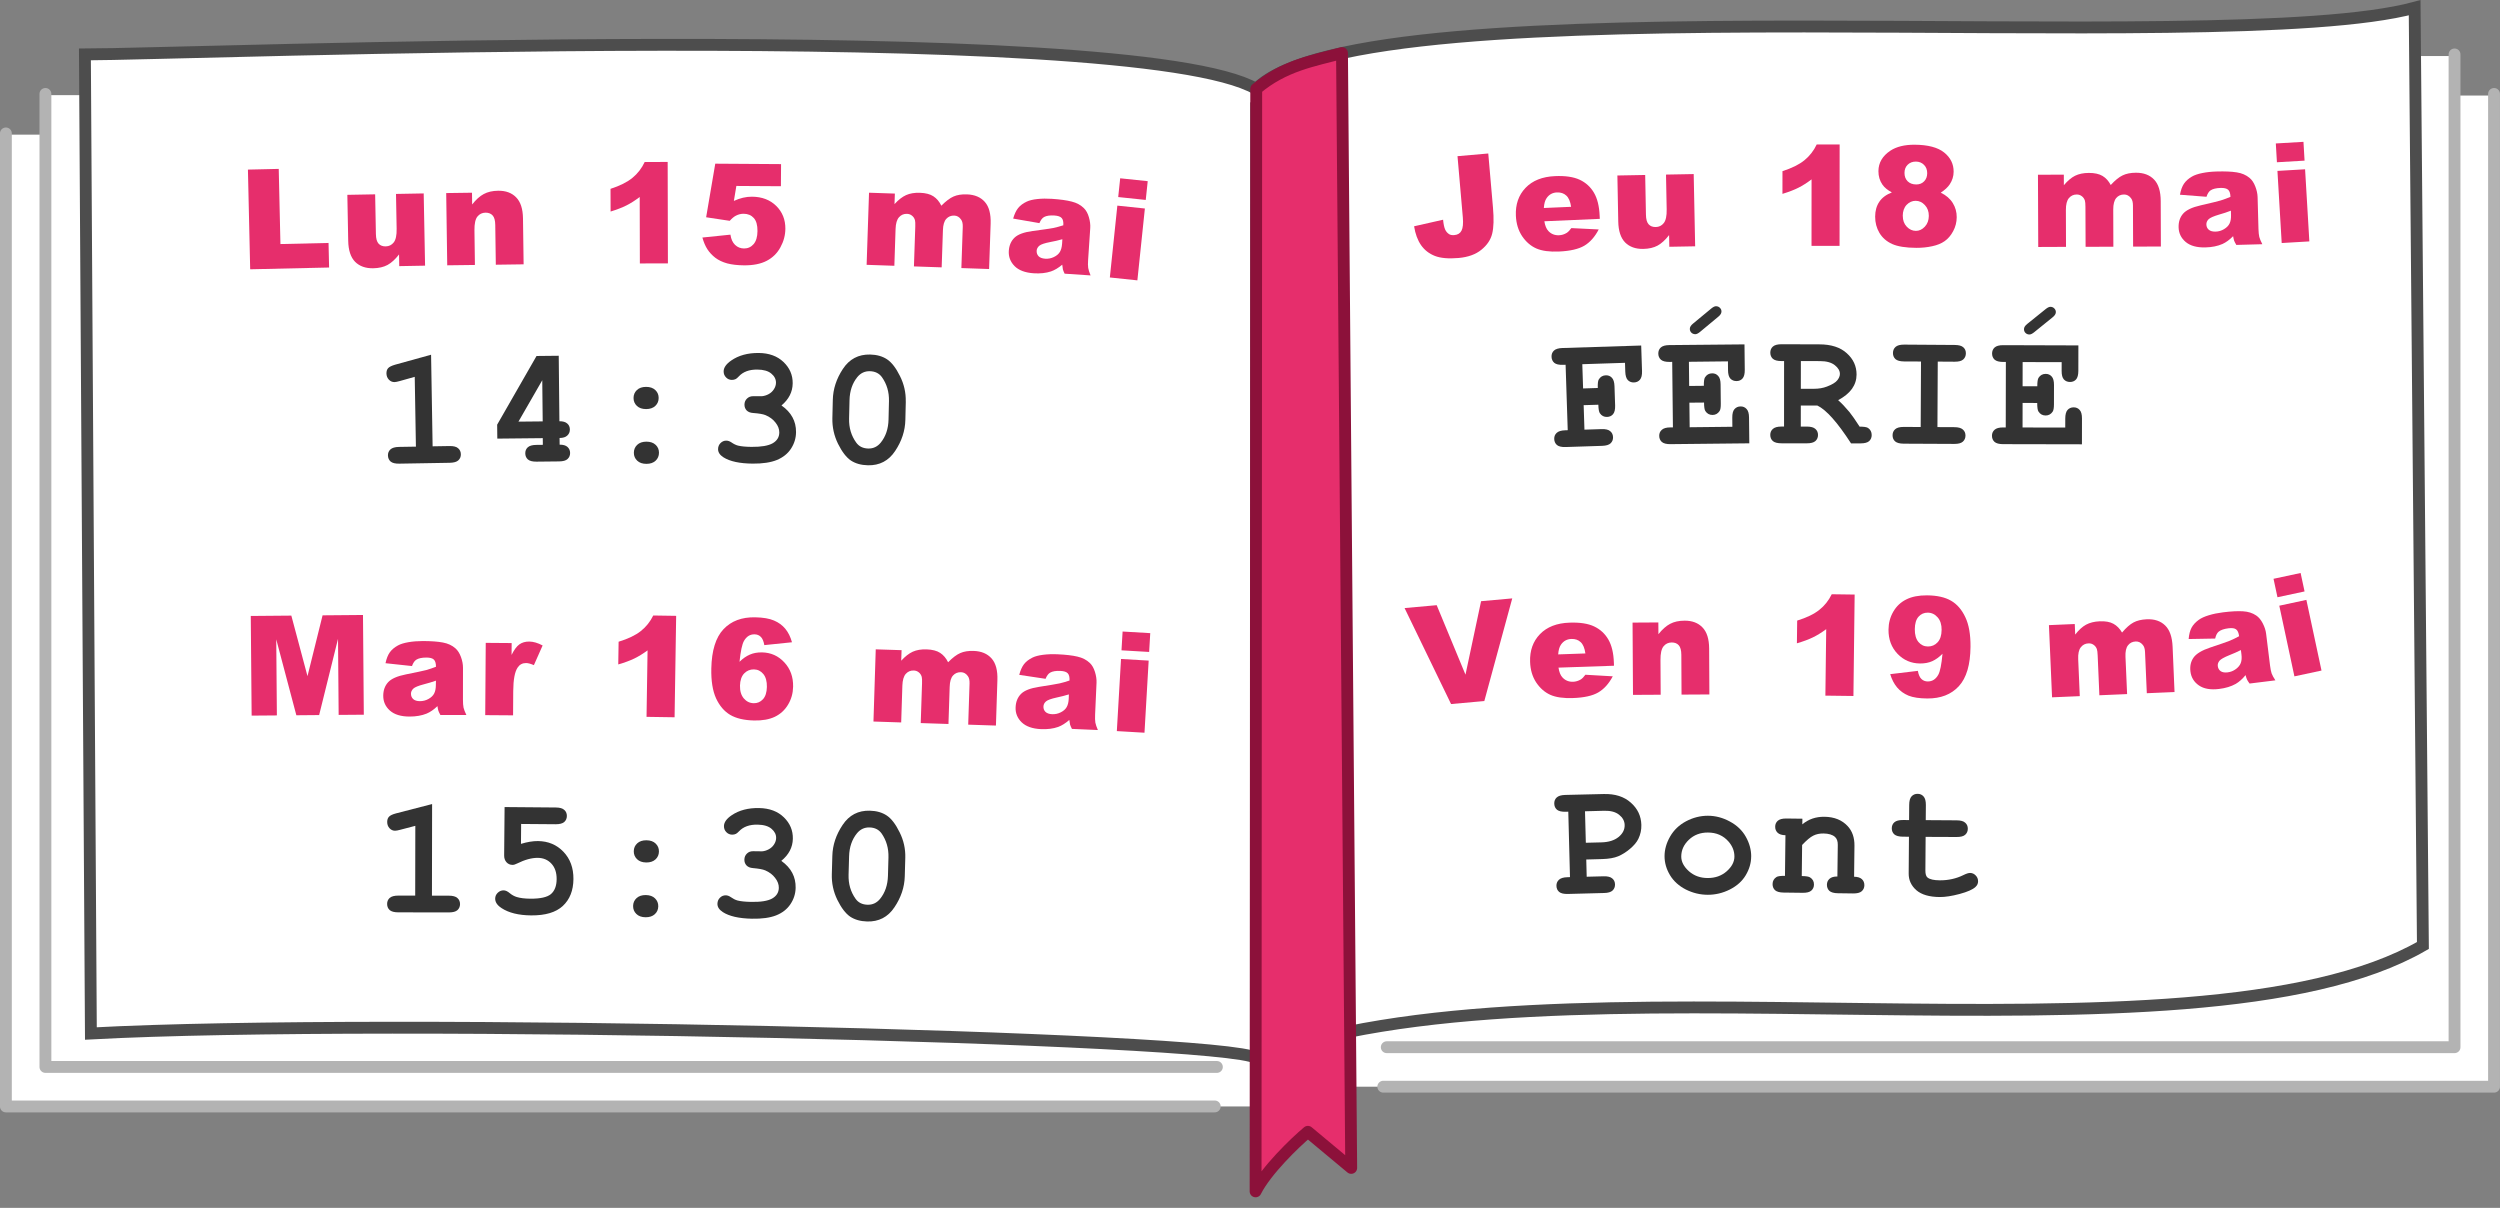 <?xml version="1.0" encoding="UTF-8"?>
<svg width="63.295mm" height="30.581mm" version="1.1" viewBox="0 0 63.295 30.581" xmlns="http://www.w3.org/2000/svg">
<rect x="0" y="0" width="63.295" height="30.581" fill="#808080" stroke="none"/>
<g transform="translate(-21.045 -14.878)">
<g fill="#fff" fill-rule="evenodd" stroke-width=".3">
<path d="m54.785 17.297h29.404v25.094h-29.404z" stop-color="#000000"/>
<path d="m21.195 18.287h31.641v24.604h-31.641z" stop-color="#000000"/>
<path d="m22.195 17.287h31.641v24.604h-31.641z" stop-color="#000000"/>
<path d="m54.785 16.297h28.404v25.094h-28.404z" stop-color="#000000"/>
</g>
<g fill="none" stroke="#b3b3b3" stroke-linecap="round" stroke-linejoin="round" stroke-width=".3">
<path d="m51.8 42.891h-30.606v-24.635" stop-color="#000000" style="-inkscape-stroke:none;font-variation-settings:normal"/>
<path d="m84.189 17.256v25.135h-28.122" stop-color="#000000" style="-inkscape-stroke:none;font-variation-settings:normal"/>
<path d="m51.854 41.891h-29.659v-24.635" stop-color="#000000" style="-inkscape-stroke:none;font-variation-settings:normal"/>
<path d="m83.189 16.256v25.135h-27.034" stop-color="#000000" style="-inkscape-stroke:none;font-variation-settings:normal"/>
</g>
<path d="m23.195 16.256c2.522 0 26.516-0.939 29.655 0.873 2.795-2.795 24.433-0.733 29.329-2.055l0.209 23.742c-5.847 3.376-22.097-0.041-29.539 2.851-0.767-0.53-22.087-1.024-29.503-0.623z" fill="#fff" fill-rule="evenodd" stop-color="#000000" stroke="#4d4d4d" stroke-width=".3" style="-inkscape-stroke:none;font-variation-settings:normal"/>
<g fill="none">
<path d="m56.867 21.477c7.25-0.863 21.461 0.19 25.312-0.85" stop-color="#000000" style="-inkscape-stroke:none;font-variation-settings:normal"/>
<path d="m56.873 26.476c7.251-0.862 21.456 0.191 25.306-0.849" stop-color="#000000" style="-inkscape-stroke:none;font-variation-settings:normal"/>
<path d="m56.828 32.814c8.205-1.071 20.61 0.94 25.56-1.918" stop-color="#000000" style="-inkscape-stroke:none;font-variation-settings:normal"/>
<path d="m56.883 37.807c8.205-1.055 20.567 0.94 25.505-1.911" stop-color="#000000" style="-inkscape-stroke:none;font-variation-settings:normal"/>
<path d="m27.17 38.006c9.143-0.144 25.02 0.285 25.68 0.741" stop-color="#000000" style="-inkscape-stroke:none;font-variation-settings:normal"/>
<path d="m27.195 26.701c7.622-0.183 23.19-0.474 25.675 0.961" stop-color="#000000" style="-inkscape-stroke:none;font-variation-settings:normal"/>
</g>
<path d="m52.85 17.469v24.131" fill="#fff" fill-rule="evenodd" stop-color="#000000" stroke="#4d4d4d" stroke-width=".3" style="-inkscape-stroke:none;font-variation-settings:normal"/>
<g fill="#333" stroke-width="1px">
<g stop-color="#000000" aria-label=" 14:30">
<path d="m31.959 23.859 0.039 2.319 0.428-0.007q0.153-0.003 0.218 0.056 0.067 0.057 0.069 0.152 0.002 0.093-0.064 0.154-0.063 0.059-0.216 0.062l-1.279 0.022q-0.153 0.003-0.22-0.054-0.065-0.059-0.067-0.154-0.002-0.093 0.062-0.152 0.065-0.061 0.218-0.064l0.428-0.007-0.03-1.767-0.377 0.106q-0.091 0.026-0.136 0.027-0.081 0.001-0.142-0.062-0.059-0.063-0.061-0.156-0.001-0.085 0.041-0.133 0.043-0.05 0.18-0.09z"/>
<path d="m35.191 23.885 0.017 1.658q0.134-0.001 0.199 0.058 0.065 0.057 0.066 0.15 9.81e-4 0.093-0.065 0.154-0.063 0.061-0.196 0.062l0.002 0.169q0.134-0.001 0.199 0.058 0.065 0.059 0.066 0.152 9.81e-4 0.093-0.065 0.154-0.063 0.059-0.216 0.06l-0.568 6e-3q-0.153 0.002-0.22-0.056-0.065-0.059-0.066-0.154-9.81e-4 -0.093 0.062-0.152 0.066-0.061 0.218-0.062l0.165-0.002-0.002-0.169-1.151 0.012-0.004-0.353 0.997-1.739zm-0.406 1.662-0.011-1.042-0.603 1.048z"/>
<path d="m37.721 24.953q2.98e-4 0.12-0.084 0.201-0.085 0.081-0.233 0.081-0.149 3.7e-4 -0.234-0.08t-0.085-0.2q-2.99e-4 -0.12 0.084-0.201 0.085-0.081 0.233-0.081 0.149-3.7e-4 0.234 0.08t0.085 0.2zm0.008 1.387q2.99e-4 0.12-0.084 0.201-0.085 0.081-0.233 0.081-0.149 3.71e-4 -0.234-0.08-0.085-0.08-0.085-0.2-2.99e-4 -0.12 0.084-0.201 0.085-0.081 0.233-0.081 0.149-3.71e-4 0.234 0.08 0.085 0.08 0.085 0.2z"/>
<path d="m40.83 25.143q0.187 0.13 0.279 0.3 0.092 0.168 0.09 0.377-0.002 0.225-0.127 0.417-0.123 0.189-0.358 0.287-0.234 0.095-0.613 0.092-0.492-4e-3 -0.739-0.159-0.138-0.088-0.137-0.208 7.31e-4 -0.091 0.061-0.152 0.063-0.064 0.149-0.063 0.06 4.82e-4 0.124 0.042 0.09 0.063 0.171 0.084 0.124 0.03 0.341 0.032 0.37 3e-3 0.536-0.091 0.166-0.096 0.168-0.272 1e-3 -0.13-0.095-0.251-0.094-0.123-0.255-0.19-0.093-0.038-0.314-0.054-0.105-7e-3 -0.163-0.065-0.055-0.06-0.055-0.147 7.3e-4 -0.091 0.063-0.152 0.063-0.062 0.158-0.061 0.211 0.002 0.225-2.57e-4 0.083-0.008 0.166-0.052 0.083-0.045 0.133-0.123 0.052-0.08 0.053-0.165 0.001-0.134-0.118-0.232-0.117-0.1-0.355-0.102-0.306-0.003-0.469 0.174-0.048 0.051-0.077 0.066-0.044 0.022-0.097 0.022-0.087-6.97e-4 -0.148-0.063-0.062-0.063-0.061-0.153 0.001-0.143 0.192-0.275 0.279-0.194 0.694-0.191 0.393 0.003 0.629 0.228 0.236 0.225 0.233 0.539-0.001 0.163-0.073 0.305-0.071 0.14-0.213 0.259z"/>
<path d="m43.978 25.044-0.011 0.465q-0.009 0.413-0.258 0.786-0.246 0.373-0.691 0.363-0.256-0.006-0.431-0.121-0.173-0.118-0.325-0.423-0.15-0.307-0.143-0.646l0.011-0.465q0.009-0.411 0.255-0.784 0.246-0.375 0.691-0.365 0.254 0.006 0.427 0.121 0.175 0.116 0.327 0.423 0.154 0.305 0.147 0.646zm-0.426-0.01q0.008-0.345-0.179-0.608-0.106-0.145-0.305-0.15-0.192-0.004-0.318 0.15-0.189 0.234-0.197 0.585l-0.011 0.465q-0.008 0.347 0.181 0.608 0.104 0.145 0.305 0.15 0.19 0.004 0.316-0.15 0.189-0.234 0.197-0.585z"/>
</g>
<g stop-color="#000000" aria-label=" 15:30">
<path d="m31.985 35.235-0.004 2.319 0.428 7.19e-4q0.153 2.57e-4 0.217 0.06 0.066 0.058 0.066 0.153-1.56e-4 0.093-0.066 0.153-0.064 0.058-0.217 0.058l-1.28-0.002q-0.153-2.57e-4 -0.219-0.058-0.064-0.06-0.064-0.155 1.57e-4 -0.093 0.064-0.151 0.066-0.06 0.219-0.06l0.428 7.19e-4 3e-3 -1.767-0.378 0.099q-0.091 0.025-0.136 0.025-0.081-1.35e-4 -0.14-0.064-0.058-0.064-0.058-0.157 1.42e-4 -0.085 0.044-0.132 0.043-0.05 0.182-0.087z"/>
<path d="m34.239 35.739-0.004 0.504q0.236-0.072 0.429-0.071 0.391 0.004 0.647 0.272 0.256 0.269 0.252 0.691-0.004 0.434-0.269 0.68-0.263 0.244-0.802 0.239-0.475-0.004-0.751-0.186-0.16-0.105-0.159-0.239 7.5e-4 -0.085 0.063-0.146 0.065-0.064 0.151-0.063 0.072 6.39e-4 0.156 0.072 0.084 0.069 0.177 0.097 0.132 0.04 0.339 0.042 0.384 0.003 0.526-0.117 0.142-0.123 0.144-0.377 0.002-0.25-0.133-0.394-0.133-0.144-0.346-0.146-0.229-2e-3 -0.524 0.144-0.066 0.035-0.116 0.034-0.091-8.04e-4 -0.152-0.068-0.059-0.067-0.058-0.172l0.011-1.224 1.296 0.011q0.153 0.001 0.216 0.062 0.066 0.058 0.065 0.154-8.22e-4 0.093-0.068 0.152-0.065 0.057-0.218 0.056z"/>
<path d="m37.728 36.438q-0.002 0.12-0.088 0.199-0.086 0.079-0.235 0.077-0.149-0.002-0.232-0.084-0.084-0.082-0.082-0.202 0.002-0.12 0.088-0.199 0.086-0.079 0.235-0.077 0.149 0.002 0.232 0.084 0.084 0.082 0.082 0.202zm-0.017 1.387q-0.002 0.12-0.088 0.199-0.086 0.079-0.235 0.077-0.149-0.002-0.232-0.084-0.084-0.082-0.082-0.202 0.002-0.12 0.088-0.199 0.086-0.079 0.235-0.077 0.149 0.002 0.232 0.084 0.084 0.082 0.082 0.202z"/>
<path d="m40.829 36.675q0.185 0.132 0.275 0.304 0.089 0.169 0.085 0.378-0.005 0.225-0.133 0.415-0.126 0.188-0.362 0.282-0.236 0.092-0.614 0.084-0.492-0.01-0.737-0.169-0.137-0.09-0.134-0.21 0.002-0.091 0.063-0.152 0.063-0.063 0.15-0.061 0.06 0.001 0.123 0.044 0.09 0.064 0.17 0.086 0.123 0.032 0.34 0.036 0.37 0.008 0.537-0.084 0.167-0.094 0.171-0.269 0.003-0.13-0.092-0.252-0.092-0.124-0.252-0.193-0.092-0.039-0.313-0.058-0.105-0.008-0.162-0.068-0.055-0.061-0.053-0.148 0.002-0.091 0.065-0.152 0.063-0.061 0.158-0.059 0.211 0.004 0.225 0.003 0.083-0.006 0.166-0.05 0.084-0.044 0.135-0.121 0.053-0.08 0.055-0.164 0.003-0.134-0.115-0.234-0.116-0.102-0.353-0.107-0.306-0.006-0.471 0.168-0.049 0.051-0.078 0.065-0.044 0.022-0.098 0.021-0.087-0.002-0.147-0.065-0.061-0.063-0.059-0.154 3e-3 -0.143 0.196-0.273 0.281-0.19 0.696-0.182 0.393 0.008 0.626 0.236 0.233 0.228 0.226 0.542-0.003 0.163-0.077 0.304-0.073 0.139-0.216 0.256z"/>
<path d="m43.965 36.599-0.013 0.465q-0.011 0.413-0.262 0.785-0.248 0.372-0.692 0.359-0.256-0.007-0.431-0.124-0.172-0.119-0.323-0.425-0.149-0.308-0.139-0.647l0.013-0.465q0.011-0.411 0.26-0.783 0.248-0.374 0.692-0.361 0.254 7e-3 0.427 0.123 0.175 0.117 0.325 0.425 0.153 0.306 0.143 0.647zm-0.426-0.012q0.01-0.345-0.175-0.609-0.106-0.146-0.304-0.151-0.192-0.005-0.318 0.148-0.19 0.233-0.2 0.584l-0.013 0.465q-0.01 0.347 0.177 0.609 0.103 0.146 0.304 0.151 0.19 0.005 0.316-0.148 0.19-0.233 0.2-0.584z"/>
</g>
<g stop-color="#000000" aria-label=" FÉRIÉ">
<path d="m61.14 25.136 0.02 0.62 0.434-0.014q0.153-5e-3 0.219 0.053 0.068 0.056 0.071 0.151 3e-3 0.093-0.061 0.155-0.062 0.06-0.215 0.065l-0.923 0.03q-0.153 5e-3 -0.221-0.051-0.066-0.058-0.069-0.153-3e-3 -0.093 0.061-0.153 0.064-0.062 0.215-0.067l0.066-0.002-0.054-1.657-0.066 0.002q-0.153 5e-3 -0.221-0.051-0.066-0.058-0.069-0.153-0.003-0.095 0.059-0.155 0.064-0.062 0.217-0.067l1.994-0.063 0.021 0.647q0.005 0.151-0.053 0.219-0.056 0.066-0.151 0.069-0.093 3e-3 -0.155-0.059-0.06-0.062-0.065-0.215l-0.007-0.223-1.081 0.035 0.02 0.614 0.372-0.012q-0.005-0.165 0.024-0.214 0.061-0.103 0.179-0.107 0.093-3e-3 0.153 0.061 0.062 0.062 0.067 0.215l0.016 0.488q5e-3 0.153-0.053 0.221-0.056 0.066-0.151 0.069-0.116 0.004-0.183-0.095-0.033-0.047-0.038-0.214z"/>
<path d="m63.817 25.073 0.007 0.622 1.081-0.012-0.002-0.229q-0.002-0.153 0.056-0.218 0.059-0.067 0.154-0.068 0.093-9.93e-4 0.152 0.065 0.061 0.063 0.062 0.216l7e-3 0.653-1.995 0.021q-0.153 0.002-0.22-0.056-0.065-0.059-0.066-0.154-9.93e-4 -0.093 0.065-0.152 0.066-0.061 0.216-0.062l0.066-7.06e-4 -0.018-1.658-0.066 7.06e-4q-0.153 0.002-0.22-0.056-0.065-0.059-0.066-0.154-1e-3 -0.095 0.062-0.154 0.066-0.061 0.218-0.062l1.902-0.018 0.007 0.645q0.002 0.151-0.056 0.218-0.057 0.065-0.152 0.066-0.095 1e-3 -0.156-0.062-0.059-0.063-0.06-0.216l-0.002-0.221-0.988 0.011 0.006 0.612 0.372-4e-3q-0.002-0.165 0.029-0.213 0.063-0.102 0.181-0.103 0.093-9.93e-4 0.152 0.065 0.061 0.063 0.062 0.216l0.005 0.488q0.002 0.138-0.031 0.186-0.065 0.098-0.177 0.099-0.118 0.001-0.183-0.099-0.032-0.047-0.033-0.215zm0.729-2.174-0.461 0.383q-0.07 0.057-0.117 0.057-0.058 6.17e-4 -0.1-0.038-0.04-0.039-0.04-0.097-7.06e-4 -0.066 0.081-0.133l0.463-0.383q0.07-0.057 0.117-0.057 0.058-6.18e-4 0.098 0.038 0.042 0.039 0.042 0.095 7.28e-4 0.068-0.083 0.135z"/>
<path d="m66.638 25.145-4.62e-4 0.533 0.153 1.32e-4q0.153 1.33e-4 0.217 0.06 0.066 0.058 0.066 0.153-8e-5 0.093-0.066 0.153-0.064 0.058-0.217 0.058l-0.643-5.57e-4q-0.153-1.32e-4 -0.219-0.058-0.064-0.06-0.064-0.155 8.1e-5 -0.093 0.066-0.151 0.066-0.06 0.217-0.06l0.066 5.7e-5 0.001-1.658-0.066-5.7e-5q-0.153-1.32e-4 -0.219-0.058-0.064-0.06-0.064-0.155 8.2e-5 -0.095 0.064-0.153 0.066-0.06 0.219-0.06l0.959 0.003q0.449 3.88e-4 0.694 0.224 0.248 0.221 0.248 0.54-1.72e-4 0.198-0.116 0.362-0.116 0.161-0.35 0.287 0.134 0.118 0.287 0.302 0.095 0.118 0.256 0.368 0.161 1.39e-4 0.213 0.033 0.093 0.064 0.093 0.18-8e-5 0.093-0.064 0.153-0.064 0.058-0.217 0.058l-0.242-2.1e-4q-0.514-0.796-0.853-0.958zm3.66e-4 -0.424 0.331 2.86e-4q0.184 1.59e-4 0.329-0.056 0.194-0.074 0.261-0.157 0.068-0.083 0.068-0.163 1.04e-4 -0.12-0.128-0.221-0.128-0.103-0.374-0.104l-0.486-4.2e-4z"/>
<path d="m70.105 24.033-0.008 1.658 0.428 0.002q0.153 7.71e-4 0.217 0.061 0.066 0.058 0.065 0.153-4.69e-4 0.093-0.067 0.153-0.064 0.058-0.217 0.057l-1.28-0.006q-0.153-7.7e-4 -0.219-0.059-0.064-0.06-0.063-0.155 4.69e-4 -0.093 0.065-0.151 0.066-0.06 0.219-0.059l0.428 0.002 0.008-1.658-0.428-0.002q-0.153-7.71e-4 -0.219-0.059-0.064-0.06-0.063-0.155 4.79e-4 -0.095 0.065-0.153 0.066-0.06 0.219-0.059l1.28 0.009q0.153 7.7e-4 0.217 0.059 0.066 0.058 0.065 0.153-4.79e-4 0.095-0.067 0.155-0.064 0.058-0.217 0.057z"/>
<path d="m72.253 25.079-0.001 0.622 1.081 0.002 4.71e-4 -0.229q3.13e-4 -0.153 0.058-0.217 0.06-0.066 0.155-0.066 0.093 1.91e-4 0.151 0.066 0.06 0.064 0.059 0.217l-0.001 0.653-1.995-0.004q-0.153-3.14e-4 -0.219-0.058-0.064-0.06-0.064-0.155 1.91e-4 -0.093 0.066-0.151 0.066-0.06 0.217-0.059l0.066 1.36e-4 0.003-1.658-0.066-1.36e-4q-0.153-3.14e-4 -0.219-0.058-0.064-0.06-0.064-0.155 1.95e-4 -0.095 0.064-0.153 0.066-0.06 0.219-0.059l1.902 6e-3 -0.001 0.645q-3.1e-4 0.151-0.058 0.217-0.058 0.064-0.153 0.064-0.095-1.95e-4 -0.155-0.064-0.058-0.064-0.057-0.217l4.54e-4 -0.221-0.988-2e-3 -0.001 0.612 0.372 7.63e-4q3.39e-4 -0.165 0.031-0.213 0.064-0.101 0.182-0.101 0.093 1.91e-4 0.151 0.066 0.06 0.064 0.059 0.217l-1e-3 0.488q-2.84e-4 0.138-0.033 0.186-0.066 0.097-0.178 0.097-0.118-2.42e-4 -0.182-0.102-0.031-0.048-0.031-0.215zm0.757-2.165-0.466 0.377q-0.07 0.056-0.118 0.056-0.058-1.19e-4 -0.099-0.039-0.039-0.039-0.039-0.097 1.35e-4 -0.066 0.083-0.132l0.468-0.377q0.07-0.056 0.118-0.056 0.058 1.19e-4 0.097 0.039 0.041 0.039 0.041 0.095-1.4e-4 0.068-0.085 0.134z"/>
</g>
</g>
<g stroke-width="1px">
<g fill="#e62e6c" stop-color="#000000" aria-label="Ven 19 mai">
<path d="m56.606 30.273 0.813-0.073 0.729 1.759 0.395-1.86 0.789-0.071-0.707 2.599-0.842 0.076z" stop-color="#000000"/>
<path d="m61.908 31.733-1.405 0.048q0.025 0.168 0.1 0.248 0.106 0.115 0.269 0.11 0.103-0.004 0.194-0.058 0.056-0.035 0.118-0.12l0.693 0.04q-0.149 0.281-0.369 0.409-0.22 0.127-0.638 0.141-0.363 0.013-0.575-0.082-0.212-0.096-0.357-0.313-0.144-0.219-0.154-0.52-0.015-0.429 0.25-0.703 0.266-0.275 0.75-0.291 0.393-0.014 0.624 0.097 0.231 0.111 0.358 0.332 0.127 0.221 0.139 0.583zm-0.724-0.311q-0.028-0.202-0.12-0.287-0.091-0.085-0.235-0.08-0.167 0.006-0.262 0.142-0.061 0.085-0.072 0.249z" stop-color="#000000"/>
<path d="m62.378 30.641 0.653-0.004 0.002 0.298q0.145-0.183 0.295-0.262 0.149-0.08 0.365-0.081 0.291-0.002 0.456 0.172 0.166 0.171 0.168 0.533l0.006 1.163-0.705 0.004-0.005-1.006q-9.11e-4 -0.172-0.065-0.243-0.064-0.072-0.18-0.071-0.127 6.73e-4 -0.206 0.098-0.079 0.097-0.077 0.347l0.005 0.878-0.701 0.004z" stop-color="#000000"/>
<path d="m68.001 29.931-0.031 2.568-0.71-0.009 0.021-1.683q-0.174 0.129-0.337 0.208-0.161 0.079-0.405 0.15l7e-3 -0.575q0.36-0.111 0.56-0.271 0.2-0.159 0.315-0.396z" stop-color="#000000"/>
<path d="m68.903 31.946 0.698-0.083q0.027 0.147 0.092 0.207 0.065 0.061 0.16 0.061 0.169 0.001 0.265-0.169 0.07-0.125 0.107-0.532-0.127 0.128-0.26 0.188-0.133 0.059-0.307 0.058-0.339-0.002-0.572-0.245-0.231-0.243-0.228-0.611 0.002-0.251 0.122-0.457 0.12-0.206 0.329-0.309 0.209-0.105 0.524-0.103 0.379 0.003 0.607 0.135 0.228 0.131 0.362 0.416 0.136 0.283 0.132 0.749-0.005 0.684-0.295 1-0.29 0.315-0.8 0.311-0.301-0.002-0.475-0.072-0.173-0.072-0.288-0.207-0.114-0.135-0.175-0.337zm1.3-1.117q0.002-0.205-0.101-0.321-0.103-0.118-0.251-0.119-0.14-9.91e-4 -0.233 0.103-0.092 0.104-0.094 0.315-0.002 0.212 0.092 0.325 0.096 0.113 0.239 0.114 0.148 0.001 0.247-0.107 0.099-0.108 0.1-0.309z" stop-color="#000000"/>
<path d="m72.92 30.705 0.654-0.028 0.011 0.267q0.134-0.173 0.274-0.25 0.142-0.077 0.345-0.086 0.219-0.009 0.349 0.063 0.131 0.072 0.218 0.222 0.158-0.186 0.291-0.256 0.133-0.071 0.333-0.08 0.294-0.013 0.467 0.156 0.173 0.167 0.189 0.538l0.049 1.148-0.702 0.03-0.045-1.041q-0.005-0.124-0.056-0.182-0.075-0.092-0.18-0.087-0.124 0.005-0.196 0.098-0.072 0.093-0.063 0.291l0.041 0.943-0.702 0.03-0.043-1.007q-0.005-0.12-0.021-0.163-0.025-0.068-0.082-0.107-0.057-0.041-0.131-0.037-0.12 0.005-0.194 0.1-0.074 0.095-0.065 0.303l0.04 0.933-0.702 0.03z" stop-color="#000000"/>
<path d="m77.131 31.045-0.674 0.012q0.016-0.179 0.074-0.287 0.059-0.11 0.184-0.2 0.089-0.065 0.253-0.115 0.164-0.05 0.359-0.074 0.313-0.039 0.507-0.026 0.194 0.011 0.334 0.106 0.098 0.066 0.167 0.202 0.069 0.134 0.084 0.262l0.099 0.802q0.016 0.128 0.04 0.2 0.026 0.07 0.095 0.176l-0.653 0.081q-0.048-0.065-0.064-0.1-0.017-0.036-0.038-0.113-0.121 0.148-0.249 0.222-0.175 0.098-0.42 0.128-0.325 0.04-0.513-0.09-0.186-0.13-0.213-0.35-0.026-0.207 0.079-0.355 0.105-0.148 0.423-0.254 0.382-0.127 0.494-0.172 0.112-0.047 0.236-0.114-0.016-0.128-0.075-0.173-0.059-0.045-0.193-0.028-0.171 0.021-0.25 0.086-0.061 0.051-0.088 0.174zm0.649 0.291q-0.137 0.069-0.288 0.128-0.205 0.083-0.255 0.144-0.051 0.064-0.042 0.135 0.01 0.082 0.073 0.128 0.064 0.044 0.176 0.03 0.116-0.014 0.208-0.083 0.094-0.069 0.125-0.154 0.033-0.087 0.017-0.217z" stop-color="#000000"/>
<path d="m78.606 29.532 0.686-0.147 0.1 0.467-0.686 0.147zm0.146 0.681 0.686-0.147 0.383 1.789-0.686 0.147z" stop-color="#000000"/>
</g>
<g fill="#333" stop-color="#000000" aria-label=" Pont">
<path d="m61.206 36.639 0.011 0.436 0.428-0.011q0.153-4e-3 0.219 0.054 0.068 0.056 0.07 0.151 0.002 0.093-0.062 0.155-0.063 0.06-0.215 0.063l-0.917 0.024q-0.153 4e-3 -0.221-0.052-0.066-0.058-0.068-0.153-0.002-0.093 0.062-0.153 0.065-0.062 0.215-0.066l0.066-0.002-0.043-1.657-0.066 0.002q-0.153 4e-3 -0.221-0.052-0.066-0.058-0.068-0.153-0.003-0.095 0.06-0.155 0.065-0.062 0.217-0.066l0.975-0.023q0.43-0.011 0.686 0.218 0.258 0.227 0.267 0.564 0.005 0.186-0.076 0.353-0.061 0.126-0.209 0.251-0.146 0.124-0.301 0.19-0.153 0.064-0.41 0.071zm-0.011-0.424 0.393-0.01q0.277-0.007 0.435-0.135 0.16-0.13 0.155-0.306-0.004-0.149-0.139-0.257-0.133-0.108-0.377-0.102l-0.488 0.013z"/>
<path d="m65.381 36.563q-3.91e-4 0.244-0.137 0.473-0.135 0.227-0.404 0.363-0.267 0.134-0.558 0.133-0.289-4.64e-4 -0.554-0.133-0.264-0.135-0.402-0.364-0.138-0.23-0.138-0.48 4.08e-4 -0.254 0.141-0.498 0.141-0.246 0.404-0.386 0.265-0.14 0.552-0.14 0.289 4.64e-4 0.556 0.146 0.268 0.143 0.405 0.387 0.136 0.242 0.136 0.498zm-0.424 0.001q3.28e-4 -0.205-0.146-0.376-0.2-0.232-0.527-0.232-0.287-4.61e-4 -0.48 0.183t-0.193 0.425q-3.18e-4 0.198 0.194 0.372 0.194 0.172 0.477 0.172 0.285 4.57e-4 0.48-0.171 0.195-0.173 0.195-0.374z"/>
<path d="m66.678 35.606-0.002 0.143q0.117-0.098 0.256-0.146 0.141-0.048 0.304-0.046 0.376 0.004 0.592 0.241 0.171 0.188 0.168 0.49l-0.009 0.787q0.134 0.002 0.198 0.062 0.063 0.059 0.062 0.154-0.001 0.093-0.068 0.152-0.065 0.057-0.218 0.055l-0.382-0.005q-0.153-0.002-0.218-0.06-0.063-0.061-0.062-0.156 0.001-0.093 0.066-0.15 0.065-0.059 0.199-0.058l0.01-0.8q0.002-0.138-0.072-0.203-0.096-0.084-0.29-0.086-0.147-0.002-0.259 0.055-0.11 0.054-0.282 0.236l-0.009 0.787q0.163 2e-3 0.21 0.034 0.101 0.063 0.099 0.183-0.001 0.093-0.068 0.152-0.065 0.057-0.218 0.055l-0.482-0.006q-0.153-0.002-0.218-0.06-0.063-0.061-0.062-0.156 0.001-0.116 0.101-0.179 0.05-0.03 0.213-0.028l0.012-1.029q-0.134-0.002-0.198-0.062-0.063-0.061-0.062-0.154 0.001-0.093 0.066-0.15 0.067-0.059 0.22-0.057z"/>
<path d="m69.798 36.066-6e-3 0.85q-9.63e-4 0.136 0.055 0.18 0.086 0.069 0.31 0.07 0.325 0.002 0.6-0.134 0.106-0.053 0.166-0.053 0.083 5.84e-4 0.142 0.063 0.062 0.062 0.061 0.151-5.83e-4 0.083-0.067 0.142-0.102 0.096-0.402 0.177-0.298 0.079-0.503 0.077-0.395-0.003-0.592-0.174-0.195-0.173-0.193-0.421l0.007-0.932-0.153-0.001q-0.153-0.001-0.219-0.059-0.064-0.06-0.063-0.155 6.56e-4 -0.093 0.065-0.15 0.067-0.059 0.22-0.058l0.153 0.001 0.003-0.382q0.001-0.153 0.059-0.217 0.06-0.066 0.155-0.065 0.093 6.56e-4 0.15 0.067 0.059 0.065 0.058 0.217l-0.003 0.382 0.783 0.005q0.153 0.001 0.217 0.061 0.066 0.058 0.065 0.153-6.56e-4 0.093-0.067 0.152-0.064 0.057-0.217 0.056z"/>
</g>
<g fill="#e62e6c" stop-color="#000000" aria-label="Jeu 18 mai">
<path d="m57.946 18.832 0.779-0.068 0.119 1.368q0.038 0.431-0.02 0.662-0.056 0.231-0.274 0.408-0.216 0.176-0.577 0.208-0.381 0.033-0.599-0.052-0.218-0.085-0.35-0.272-0.131-0.189-0.177-0.479l0.734-0.166q0.016 0.166 0.051 0.245 0.034 0.078 0.104 0.122 0.047 0.029 0.13 0.022 0.13-0.011 0.182-0.113 0.053-0.103 0.033-0.333z" stop-color="#000000"/>
<path d="m61.549 20.419-1.404 0.061q0.026 0.168 0.102 0.247 0.107 0.114 0.27 0.107 0.103-0.004 0.194-0.06 0.055-0.035 0.117-0.121l0.693 0.034q-0.146 0.282-0.365 0.412-0.219 0.128-0.637 0.147-0.363 0.016-0.576-0.077-0.213-0.094-0.36-0.31-0.146-0.218-0.159-0.519-0.019-0.429 0.244-0.705 0.264-0.277 0.747-0.298 0.392-0.017 0.625 0.092 0.232 0.109 0.361 0.329 0.129 0.22 0.144 0.582zm-0.727-0.305q-0.029-0.202-0.123-0.286-0.092-0.084-0.236-0.078-0.167 0.007-0.261 0.144-0.06 0.085-0.07 0.25z" stop-color="#000000"/>
<path d="m63.963 21.114-0.654 0.012-0.006-0.296q-0.143 0.185-0.291 0.266-0.147 0.08-0.364 0.084-0.289 0.005-0.458-0.164-0.167-0.171-0.174-0.531l-0.022-1.164 0.704-0.013 0.019 1.006q0.003 0.172 0.068 0.243 0.065 0.071 0.18 0.069 0.126-0.002 0.203-0.1 0.079-0.098 0.074-0.348l-0.017-0.88 0.701-0.013z" stop-color="#000000"/>
<path d="m67.621 18.535-0.002 2.568-0.71-6.11e-4 0.001-1.683q-0.172 0.131-0.334 0.212-0.16 0.081-0.403 0.155l4.95e-4 -0.575q0.358-0.115 0.557-0.277 0.198-0.162 0.31-0.399z" stop-color="#000000"/>
<path d="m68.945 19.751q-0.165-0.089-0.24-0.198-0.103-0.149-0.102-0.342 0.002-0.317 0.301-0.517 0.233-0.154 0.616-0.152 0.506 0.003 0.747 0.197 0.242 0.194 0.24 0.487-8.41e-4 0.171-0.098 0.318-0.073 0.11-0.228 0.212 0.204 0.099 0.304 0.262 0.101 0.162 0.1 0.359-9.35e-4 0.189-0.09 0.354-0.087 0.163-0.215 0.252-0.126 0.089-0.316 0.129-0.188 0.042-0.402 0.041-0.401-2e-3 -0.613-0.098-0.211-0.096-0.321-0.281-0.109-0.185-0.108-0.412 0.001-0.222 0.105-0.375 0.104-0.155 0.32-0.238zm0.318-0.495q-6.46e-4 0.131 0.08 0.212 0.082 0.08 0.218 0.08 0.121 5.95e-4 0.198-0.078 0.078-0.079 0.079-0.205 6.46e-4 -0.131-0.08-0.212-0.081-0.083-0.206-0.084-0.127-6.29e-4 -0.209 0.08-0.08 0.079-0.08 0.206zm-0.043 1.087q-8.24e-4 0.167 0.1 0.274 0.101 0.106 0.232 0.106 0.126 6.2e-4 0.226-0.106 0.1-0.108 0.101-0.273 8.24e-4 -0.167-0.1-0.274-0.099-0.107-0.232-0.108-0.131-6.46e-4 -0.23 0.102-0.097 0.103-0.098 0.279z" stop-color="#000000"/>
<path d="m72.642 19.302 0.655-0.002 9.6e-4 0.267q0.141-0.168 0.283-0.239 0.144-0.071 0.348-0.072 0.219-7.86e-4 0.347 0.076 0.128 0.077 0.209 0.23 0.165-0.18 0.301-0.244 0.136-0.066 0.336-0.067 0.295-0.001 0.461 0.174 0.166 0.173 0.167 0.545l0.004 1.149-0.703 0.003-0.004-1.042q-4.46e-4 -0.124-0.049-0.184-0.071-0.094-0.176-0.094-0.124 4.46e-4 -0.199 0.09-0.075 0.09-0.075 0.288l0.003 0.944-0.703 0.003-0.004-1.008q-4.34e-4 -0.121-0.014-0.164-0.023-0.069-0.078-0.11-0.055-0.043-0.129-0.043-0.121 4.33e-4 -0.198 0.092-0.077 0.092-0.076 0.3l0.003 0.934-0.703 0.003z" stop-color="#000000"/>
<path d="m76.909 19.86-0.672-0.052q0.033-0.177 0.101-0.278 0.07-0.104 0.202-0.181 0.095-0.056 0.263-0.09 0.168-0.034 0.364-0.039 0.315-0.009 0.507 0.022 0.192 0.029 0.323 0.138 0.092 0.075 0.147 0.217 0.055 0.14 0.059 0.269l0.022 0.808q0.004 0.129 0.021 0.203 0.019 0.072 0.077 0.184l-0.658 0.018q-0.042-0.07-0.055-0.105-0.013-0.038-0.027-0.116-0.134 0.136-0.269 0.197-0.184 0.081-0.43 0.087-0.327 0.009-0.502-0.138-0.173-0.147-0.179-0.369-0.006-0.208 0.113-0.346 0.119-0.138 0.446-0.212 0.392-0.09 0.508-0.124 0.116-0.036 0.246-0.091-0.004-0.129-0.058-0.179-0.055-0.05-0.189-0.047-0.172 0.005-0.257 0.062-0.066 0.045-0.104 0.165zm0.618 0.352q-0.143 0.056-0.299 0.099-0.212 0.063-0.267 0.119-0.057 0.058-0.055 0.131 0.002 0.083 0.061 0.134 0.06 0.05 0.172 0.047 0.117-0.003 0.215-0.063 0.1-0.06 0.139-0.142 0.041-0.084 0.037-0.215z" stop-color="#000000"/>
<path d="m78.664 18.51 0.7-0.041 0.028 0.476-0.7 0.041zm0.041 0.695 0.7-0.041 0.108 1.826-0.7 0.041z" stop-color="#000000"/>
</g>
</g>
<path d="m27.195 21.701c7.622-0.183 23.19-0.474 25.675 0.961" fill="none" stop-color="#000000" style="-inkscape-stroke:none;font-variation-settings:normal"/>
<path d="m52.85 17.129-0.016 27.912c0.265-0.526 0.987-1.226 1.324-1.508l1.097 0.914-0.233-28.225c-0.733 0.194-1.471 0.315-2.172 0.908z" fill="#e62e6c" fill-rule="evenodd" stop-color="#000000" stroke="#8c113a" stroke-linecap="round" stroke-linejoin="round" stroke-width=".3" style="-inkscape-stroke:none;font-variation-settings:normal"/>
<path d="m27.17 33.006c9.143-0.144 25.02 0.285 25.68 0.741" fill="none" stop-color="#000000" style="-inkscape-stroke:none;font-variation-settings:normal"/>
<g fill="#e62e6c" stop-color="#000000" stroke-width="1px" aria-label="Lun 15 mai">
<path d="m27.322 19.172 0.78-0.018 0.043 1.903 1.218-0.028 0.014 0.622-1.998 0.045z"/>
<path d="m31.807 21.604-0.654 0.012-0.005-0.296q-0.143 0.185-0.291 0.266-0.147 0.08-0.364 0.084-0.289 0.005-0.458-0.164-0.167-0.171-0.174-0.531l-0.022-1.164 0.704-0.013 0.019 1.006q0.003 0.172 0.068 0.243 0.065 0.071 0.18 0.069 0.126-0.002 0.203-0.1 0.079-0.098 0.074-0.348l-0.016-0.88 0.701-0.013z"/>
<path d="m32.342 19.766 0.653-0.009 4e-3 0.298q0.144-0.185 0.293-0.264 0.149-0.081 0.364-0.084 0.291-0.004 0.457 0.168 0.168 0.17 0.173 0.532l0.016 1.163-0.704 0.01-0.014-1.006q-0.002-0.172-0.067-0.242-0.065-0.071-0.18-0.07-0.127 0.002-0.205 0.099-0.078 0.098-0.075 0.347l0.012 0.878-0.701 0.009z"/>
<path d="m37.949 18.978 0.006 2.568-0.71 0.002-0.004-1.683q-0.172 0.131-0.334 0.213-0.16 0.081-0.403 0.156l-0.002-0.575q0.358-0.116 0.556-0.279t0.309-0.4z"/>
<path d="m39.154 19.022 1.666 0.011-0.004 0.56-1.128-0.007-0.063 0.379q0.117-0.054 0.231-0.081 0.116-0.027 0.228-0.026 0.379 0.003 0.613 0.233 0.234 0.231 0.232 0.579-0.002 0.245-0.125 0.469-0.122 0.225-0.347 0.342-0.223 0.117-0.571 0.115-0.25-0.002-0.429-0.049-0.177-0.049-0.302-0.143-0.123-0.096-0.2-0.215-0.077-0.119-0.127-0.297l0.71-0.073q0.025 0.171 0.119 0.261 0.094 0.088 0.225 0.089 0.146 9.69e-4 0.242-0.109 0.097-0.111 0.099-0.332 0.002-0.226-0.094-0.331-0.096-0.106-0.256-0.107-0.102-6.73e-4 -0.197 0.049-0.071 0.036-0.156 0.13l-0.597-0.09z"/>
<path d="m43.047 19.757 0.654 0.022-9e-3 0.267q0.147-0.162 0.292-0.228 0.147-0.066 0.35-0.059 0.219 0.007 0.343 0.089 0.125 0.082 0.201 0.238 0.171-0.173 0.309-0.233 0.138-0.061 0.338-0.054 0.294 0.01 0.454 0.191 0.159 0.179 0.147 0.551l-0.039 1.148-0.702-0.024 0.035-1.042q0.004-0.124-0.042-0.186-0.067-0.097-0.172-0.101-0.124-0.004-0.203 0.083-0.079 0.087-0.085 0.285l-0.032 0.943-0.702-0.024 0.034-1.007q4e-3 -0.121-0.008-0.164-0.02-0.07-0.074-0.113-0.054-0.045-0.128-0.047-0.121-4e-3 -0.201 0.085-0.081 0.089-0.088 0.297l-0.031 0.933-0.702-0.024z"/>
<path d="m47.36 20.527-0.664-0.115q0.05-0.173 0.127-0.268 0.079-0.097 0.218-0.162 0.1-0.047 0.27-0.065 0.17-0.018 0.366-0.005 0.315 0.021 0.503 0.07 0.188 0.047 0.308 0.167 0.084 0.083 0.126 0.229 0.042 0.144 0.034 0.273l-0.054 0.806q-0.009 0.129 0.002 0.204 0.012 0.073 0.06 0.19l-0.657-0.044q-0.035-0.073-0.044-0.11-0.009-0.039-0.016-0.118-0.146 0.123-0.286 0.171-0.191 0.063-0.436 0.047-0.327-0.022-0.487-0.184-0.158-0.163-0.144-0.384 0.014-0.208 0.145-0.334 0.131-0.126 0.464-0.169 0.399-0.053 0.518-0.076 0.119-0.025 0.253-0.068 0.009-0.129-0.041-0.184-0.05-0.055-0.184-0.064-0.172-0.011-0.261 0.038-0.07 0.038-0.119 0.154zm0.582 0.408q-0.148 0.042-0.307 0.071-0.217 0.042-0.277 0.094-0.062 0.053-0.067 0.125-0.005 0.083 0.048 0.14 0.055 0.055 0.167 0.063 0.117 0.008 0.22-0.042 0.105-0.05 0.152-0.128 0.048-0.08 0.057-0.21z"/>
<path d="m49.406 19.392 0.697 0.073-0.05 0.475-0.697-0.073zm-0.072 0.692 0.697 0.073-0.19 1.819-0.697-0.073z"/>
</g>
<g fill="#e62e6c" stop-color="#000000" stroke-width="1px" aria-label="Mar 16 mai">
<path d="m27.394 30.473 1.027-0.009 0.409 1.533 0.382-1.54 1.023-0.009 0.021 2.525-0.637 0.005-0.016-1.926-0.478 1.93-0.577 0.005-0.509-1.922 0.016 1.926-0.639 0.005z" stop-color="#000000"/>
<path d="m31.475 31.741-0.67-0.072q0.038-0.176 0.109-0.275 0.073-0.102 0.207-0.175 0.097-0.053 0.265-0.082 0.169-0.029 0.365-0.029 0.315 5.65e-4 0.506 0.037 0.191 0.035 0.318 0.147 0.089 0.078 0.141 0.221 0.051 0.141 0.051 0.271l-0.001 0.808q-2.31e-4 0.129 0.015 0.203 0.017 0.072 0.072 0.186l-0.658-0.001q-0.039-0.071-0.051-0.107-0.012-0.038-0.024-0.117-0.138 0.132-0.274 0.189-0.186 0.075-0.432 0.075-0.327-5.87e-4 -0.498-0.152-0.169-0.152-0.168-0.374 3.73e-4 -0.208 0.123-0.343 0.123-0.134 0.452-0.199 0.395-0.079 0.512-0.109 0.117-0.033 0.248-0.084 2.32e-4 -0.129-0.053-0.181-0.053-0.052-0.188-0.052-0.172-3.09e-4 -0.258 0.055-0.067 0.043-0.109 0.162zm0.607 0.37q-0.145 0.051-0.302 0.091-0.214 0.056-0.271 0.111-0.059 0.057-0.059 0.129-1.48e-4 0.083 0.057 0.136 0.058 0.052 0.17 0.052 0.117 2.1e-4 0.217-0.056 0.102-0.057 0.143-0.138 0.043-0.083 0.043-0.214z" stop-color="#000000"/>
<path d="m33.343 31.154 0.656 0.005-0.002 0.3q0.096-0.194 0.197-0.266 0.102-0.073 0.25-0.072 0.155 0.001 0.339 0.099l-0.221 0.498q-0.124-0.053-0.196-0.053-0.138-1e-3 -0.214 0.112-0.11 0.159-0.113 0.599l-0.004 0.613-0.705-0.005z" stop-color="#000000"/>
<path d="m38.164 30.47-0.04 2.568-0.71-0.011 0.026-1.683q-0.174 0.128-0.337 0.207-0.161 0.078-0.405 0.149l0.009-0.575q0.36-0.11 0.561-0.269t0.316-0.395z" stop-color="#000000"/>
<path d="m41.095 31.139-0.699 0.072q-0.025-0.147-0.089-0.209-0.062-0.062-0.157-0.064-0.171-0.004-0.269 0.167-0.071 0.123-0.113 0.528 0.128-0.125 0.262-0.182 0.134-0.059 0.308-0.056 0.338 7e-3 0.565 0.253 0.229 0.246 0.222 0.616-0.005 0.25-0.128 0.454-0.121 0.204-0.334 0.307-0.211 0.101-0.526 0.094-0.379-0.008-0.605-0.142-0.226-0.134-0.358-0.419-0.13-0.287-0.12-0.754 0.014-0.684 0.308-0.995 0.294-0.313 0.804-0.302 0.301 0.006 0.474 0.081 0.174 0.073 0.287 0.209 0.113 0.137 0.169 0.341zm-1.315 1.098q-0.004 0.205 0.097 0.324 0.101 0.118 0.251 0.121 0.138 0.003 0.233-0.1 0.095-0.103 0.1-0.311 0.004-0.214-0.09-0.328-0.094-0.114-0.237-0.117-0.146-3e-3 -0.249 0.103-0.1 0.106-0.105 0.308z" stop-color="#000000"/>
<path d="m43.217 31.318 0.654 0.021-0.009 0.267q0.147-0.162 0.292-0.228 0.147-0.066 0.35-0.059 0.219 0.007 0.344 0.089 0.125 0.082 0.201 0.237 0.171-0.174 0.309-0.233 0.138-0.061 0.338-0.054 0.294 0.01 0.454 0.191 0.16 0.179 0.147 0.551l-0.037 1.148-0.702-0.023 0.034-1.042q4e-3 -0.124-0.042-0.186-0.068-0.097-0.173-0.1-0.124-4e-3 -0.203 0.083-0.079 0.087-0.085 0.285l-0.031 0.943-0.702-0.023 0.033-1.007q0.004-0.121-0.008-0.164-0.02-0.07-0.074-0.113-0.054-0.045-0.128-0.047-0.121-0.004-0.201 0.085-0.08 0.089-0.087 0.297l-0.03 0.933-0.702-0.023z" stop-color="#000000"/>
<path d="m47.516 32.064-0.666-0.1q0.046-0.174 0.121-0.271 0.077-0.098 0.214-0.166 0.099-0.049 0.269-0.071 0.17-0.022 0.366-0.013 0.315 0.014 0.504 0.059 0.189 0.043 0.312 0.16 0.086 0.081 0.131 0.227 0.045 0.143 0.04 0.272l-0.036 0.807q-0.006 0.129 0.006 0.204 0.014 0.073 0.064 0.189l-0.657-0.029q-0.036-0.072-0.047-0.109-0.01-0.038-0.019-0.118-0.144 0.126-0.282 0.177-0.189 0.067-0.435 0.056-0.327-0.015-0.491-0.174-0.162-0.159-0.152-0.381 0.009-0.208 0.137-0.337 0.128-0.129 0.46-0.179 0.398-0.062 0.516-0.087 0.118-0.027 0.252-0.073 0.006-0.129-0.045-0.183-0.051-0.054-0.185-0.06-0.172-0.008-0.261 0.044-0.069 0.04-0.116 0.157zm0.591 0.395q-0.147 0.045-0.305 0.078-0.216 0.047-0.275 0.1-0.061 0.054-0.064 0.126-0.004 0.083 0.051 0.138 0.056 0.054 0.168 0.059 0.117 0.005 0.219-0.047 0.104-0.052 0.149-0.131 0.047-0.081 0.053-0.211z" stop-color="#000000"/>
<path d="m49.467 30.867 0.7 0.041-0.028 0.476-0.7-0.041zm-0.04 0.695 0.7 0.041-0.106 1.826-0.7-0.041z" stop-color="#000000"/>
</g>
</g>
</svg>
